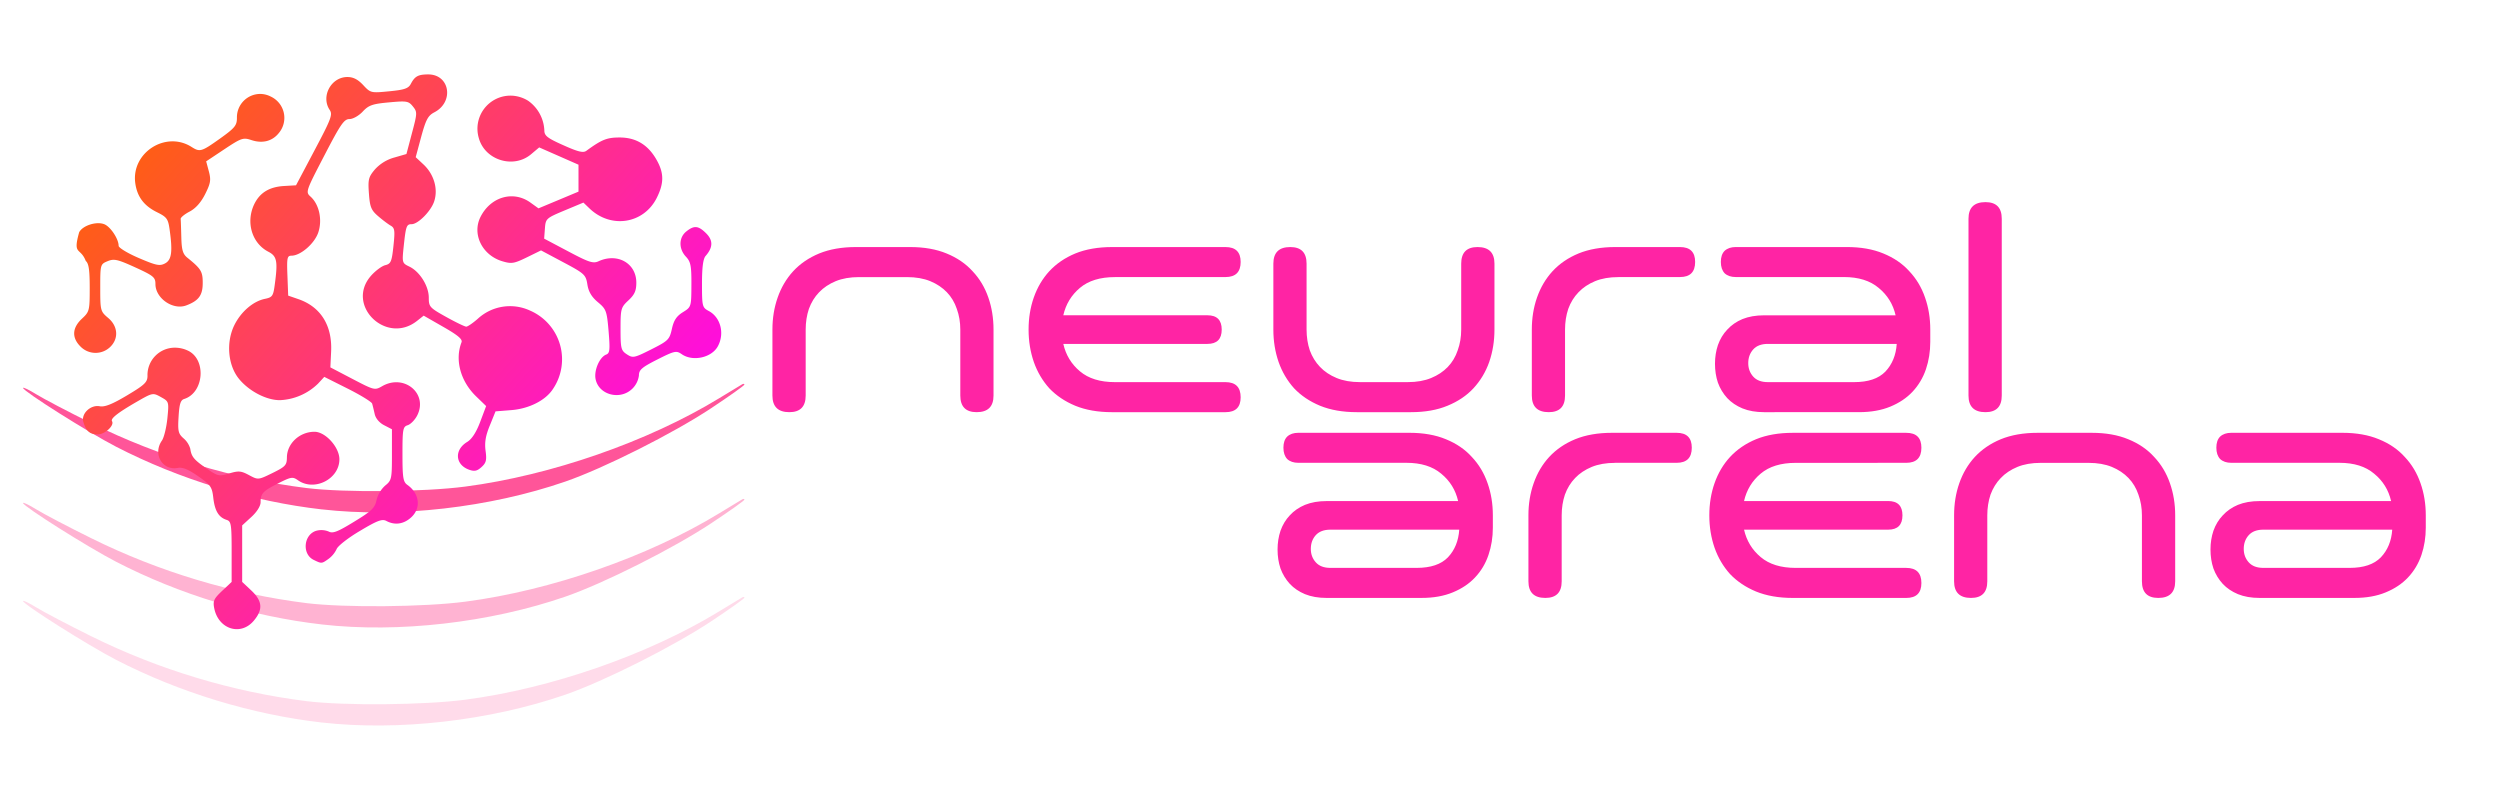 <?xml version="1.0" encoding="UTF-8" standalone="no"?>
<svg
   width="200"
   height="64"
   viewBox="0 0 52.917 16.933"
   xml:space="preserve"
   version="1.1"
   id="svg29337"
   sodipodi:docname="neuralarena-logo.svg"
   inkscape:version="1.2.2 (732a01da63, 2022-12-09)"
   xmlns:inkscape="http://www.inkscape.org/namespaces/inkscape"
   xmlns:sodipodi="http://sodipodi.sourceforge.net/DTD/sodipodi-0.dtd"
   xmlns:xlink="http://www.w3.org/1999/xlink"
   xmlns="http://www.w3.org/2000/svg"
   xmlns:svg="http://www.w3.org/2000/svg"><sodipodi:namedview
     id="namedview29339"
     pagecolor="#ffffff"
     bordercolor="#000000"
     borderopacity="0.25"
     inkscape:showpageshadow="2"
     inkscape:pageopacity="0.0"
     inkscape:pagecheckerboard="0"
     inkscape:deskcolor="#d1d1d1"
     showgrid="false"
     inkscape:zoom="8.8176216"
     inkscape:cx="46.724618"
     inkscape:cy="33.455734"
     inkscape:window-width="2560"
     inkscape:window-height="1017"
     inkscape:window-x="-8"
     inkscape:window-y="-8"
     inkscape:window-maximized="1"
     inkscape:current-layer="svg29337" /><defs
     id="defs29329"><linearGradient
       id="a"><stop
         style="stop-color:#f60;stop-opacity:1"
         offset="0"
         id="stop29323" /><stop
         style="stop-color:#f0f;stop-opacity:1"
         offset="1"
         id="stop29325" /></linearGradient><linearGradient
       xlink:href="#a"
       id="b"
       x1="9.911"
       y1="27.725"
       x2="19.257"
       y2="36.005"
       gradientUnits="userSpaceOnUse"
       gradientTransform="matrix(1.214,0,0,1.214,-9.704,-28.448)" /></defs><g
     style="font-weight:500;font-size:6.175px;font-family:SpaceColonyW03-Medium;-inkscape-font-specification:'SpaceColonyW03-Medium, Medium';direction:rtl;fill:#ff24a4;fill-opacity:1;stroke-width:.37;stroke-linecap:round;stroke-linejoin:round;stop-color:#000"
     id="g29335"><path
       d="M55.385 37.442q-.26 0-.457-.08-.192-.08-.321-.217-.13-.142-.198-.327-.062-.185-.062-.401 0-.21.062-.396.068-.191.198-.327.13-.142.32-.222.198-.08.458-.08h2.785q-.08-.352-.359-.58-.271-.23-.734-.23h-2.291q-.148 0-.235-.08-.08-.086-.08-.24 0-.155.08-.235.087-.08.235-.08h2.352q.445 0 .772.136.334.135.55.376.222.235.333.556.111.315.111.68v.259q0 .308-.092.58-.093.272-.284.475-.186.198-.47.315-.284.118-.66.118zm1.908-.636q.444 0 .66-.223.217-.228.241-.586h-2.729q-.204 0-.309.117-.105.117-.105.29 0 .167.105.284.105.118.309.118zm-8.373-1.112q0-.364.11-.679.112-.321.328-.556.222-.24.55-.376.333-.136.778-.136h1.148q.445 0 .772.136.333.135.55.376.222.235.333.556.111.315.111.68v1.395q0 .352-.358.352-.346 0-.346-.352v-1.396q0-.234-.074-.438-.068-.204-.21-.352t-.352-.235q-.21-.086-.494-.086h-1.013q-.284 0-.493.086-.21.087-.352.235t-.217.352q-.068.204-.068.438v1.396q0 .352-.345.352-.358 0-.358-.352zm-3.353-1.111q-.47 0-.741.228-.272.229-.352.58h3.05q.303 0 .303.303t-.303.303h-3.05q.08.352.352.58.271.229.74.229h2.34q.322 0 .322.32 0 .316-.321.316h-2.402q-.445 0-.778-.136-.327-.136-.55-.37-.216-.241-.327-.556-.111-.321-.111-.686 0-.364.11-.679.112-.321.328-.556.223-.24.55-.376.333-.136.778-.136h2.402q.321 0 .321.315 0 .32-.321.32zm-3.823 0q-.284 0-.494.086-.21.087-.352.235t-.216.352q-.068.204-.068.438v1.396q0 .352-.346.352-.358 0-.358-.352v-1.396q0-.364.111-.679.112-.321.328-.556.222-.24.55-.376.333-.136.777-.136h1.371q.321 0 .321.315 0 .32-.32.32h-1.304zm-6.107 2.859q-.26 0-.457-.08-.191-.08-.32-.217-.13-.142-.198-.327-.062-.185-.062-.401 0-.21.062-.396.068-.191.197-.327.13-.142.321-.222.198-.08.457-.08h2.785q-.08-.352-.358-.58-.272-.23-.735-.23h-2.29q-.149 0-.235-.08-.08-.086-.08-.24 0-.155.08-.235.086-.08.234-.08h2.353q.445 0 .772.136.333.135.55.376.222.235.333.556.111.315.111.68v.259q0 .308-.093.58-.092.272-.284.475-.185.198-.469.315-.284.118-.66.118zm1.908-.636q.445 0 .661-.223.216-.228.24-.586h-2.728q-.204 0-.31.117-.104.117-.104.29 0 .167.105.284.105.118.309.118zm12.384-3.648q0 .352-.345.352-.359 0-.359-.352v-3.742q0-.352.359-.352.345 0 .345.352zm-5.032.352q-.26 0-.457-.08-.192-.08-.321-.217-.13-.142-.198-.327-.062-.185-.062-.401 0-.21.062-.395.068-.192.198-.328.13-.142.32-.222.198-.08.458-.08h2.785q-.08-.352-.358-.58-.272-.23-.735-.23h-2.291q-.148 0-.235-.08-.08-.086-.08-.24 0-.155.08-.235.087-.08.235-.08h2.352q.445 0 .772.136.334.136.55.376.222.235.333.556.111.315.111.68v.259q0 .308-.092.58-.093.272-.284.476-.185.197-.47.315-.284.117-.66.117zm1.908-.636q.444 0 .66-.222.217-.229.241-.587h-2.729q-.204 0-.309.117-.105.118-.105.29 0 .167.105.285.105.117.309.117zm-4.99-2.223q-.284 0-.494.086-.21.087-.351.235-.143.148-.217.352-.068.204-.068.438v1.396q0 .352-.345.352-.358 0-.358-.352v-1.396q0-.364.11-.679.112-.32.328-.556.222-.24.55-.376.333-.136.778-.136h1.37q.321 0 .321.315 0 .32-.32.32h-1.304zm-2.624 1.111q0 .365-.111.686-.111.315-.333.556-.217.234-.55.37-.327.136-.772.136h-1.148q-.445 0-.778-.136-.328-.136-.55-.37-.216-.241-.327-.556-.111-.321-.111-.686v-1.395q0-.352.358-.352.345 0 .345.352v1.395q0 .235.068.439.075.204.217.352.142.148.351.234.21.087.494.087h1.013q.284 0 .494-.087.21-.086.352-.234.142-.148.21-.352.074-.204.074-.439v-1.395q0-.352.346-.352.358 0 .358.352zm-8.033-1.111q-.47 0-.741.228-.272.229-.352.58h3.05q.303 0 .303.303t-.303.303h-3.05q.08.352.352.58.271.229.74.229h2.34q.322 0 .322.321 0 .315-.321.315h-2.402q-.445 0-.778-.136-.327-.136-.55-.37-.216-.241-.327-.556-.111-.321-.111-.686 0-.364.11-.679.112-.32.328-.556.223-.24.55-.376.333-.136.778-.136h2.402q.321 0 .321.315 0 .32-.321.32zm-7.25 1.111q0-.364.111-.679.112-.32.328-.556.222-.24.55-.376.333-.136.777-.136h1.149q.444 0 .772.136.333.136.55.376.222.235.333.556.11.315.11.68v1.395q0 .352-.357.352-.346 0-.346-.352v-1.396q0-.234-.074-.438-.068-.204-.21-.352t-.352-.235q-.21-.086-.494-.086h-1.013q-.284 0-.494.086-.21.087-.352.235t-.216.352q-.068.204-.068.438v1.396q0 .352-.346.352-.358 0-.358-.352z"
       style="fill:#ff24a4;fill-opacity:1"
       transform="translate(-7.558 -24.786)"
       aria-label="arena"
       id="path29333" /></g><g
     id="g30838"
     transform="translate(0,-1.02)"><g
       id="g29365"><path
         style="font-variation-settings:normal;vector-effect:none;fill:#ff5599;fill-opacity:0.444;stroke-width:0.065;stroke-linecap:butt;stroke-linejoin:miter;stroke-miterlimit:4;stroke-dasharray:none;stroke-dashoffset:0;stroke-opacity:1;-inkscape-stroke:none;stop-color:#000000"
         d="M 6.818,14.238 C 5.329,14.068 3.796,13.602 2.455,12.909 1.864,12.604 0.488,11.735 0.488,11.667 c 0,-0.021 0.125,0.039 0.277,0.133 0.153,0.095 0.681,0.372 1.175,0.616 1.421,0.704 2.996,1.177 4.549,1.37 0.802,0.099 2.488,0.084 3.361,-0.031 1.814,-0.238 3.863,-0.95 5.37,-1.868 0.242,-0.147 0.461,-0.28 0.488,-0.296 0.027,-0.016 0.049,-0.013 0.049,0.005 0,0.019 -0.316,0.243 -0.702,0.499 -0.805,0.534 -2.271,1.271 -3.089,1.554 -1.596,0.551 -3.536,0.773 -5.15,0.589 z"
         id="path11998-0" /><path
         style="fill:#ff5599;fill-opacity:0.209;stroke-width:0.065"
         d="M 6.818,16.314 C 5.329,16.144 3.796,15.677 2.455,14.985 1.864,14.68 0.488,13.81 0.488,13.742 c 0,-0.021 0.125,0.039 0.277,0.133 0.153,0.095 0.681,0.372 1.175,0.616 1.421,0.704 2.996,1.177 4.549,1.37 0.802,0.099 2.488,0.084 3.361,-0.031 1.814,-0.238 3.863,-0.95 5.37,-1.868 0.242,-0.147 0.461,-0.28 0.488,-0.296 0.027,-0.016 0.049,-0.013 0.049,0.005 0,0.019 -0.316,0.243 -0.702,0.499 -0.805,0.534 -2.271,1.271 -3.089,1.554 -1.596,0.551 -3.536,0.773 -5.15,0.589 z"
         id="path11998-0-1" /><path
         style="fill:#ff5599;stroke-width:0.065"
         d="M 6.818,11.803 C 5.329,11.633 3.796,11.166 2.455,10.474 1.864,10.169 0.488,9.3 0.488,9.231 c 0,-0.021 0.125,0.039 0.277,0.133 0.153,0.095 0.681,0.372 1.175,0.616 1.421,0.704 2.996,1.177 4.549,1.37 0.802,0.099 2.488,0.084 3.361,-0.031 1.814,-0.238 3.863,-0.95 5.37,-1.868 0.242,-0.147 0.461,-0.28 0.488,-0.296 0.027,-0.016 0.049,-0.013 0.049,0.005 0,0.019 -0.316,0.243 -0.702,0.499 -0.805,0.534 -2.271,1.271 -3.089,1.554 -1.596,0.551 -3.536,0.773 -5.15,0.589 z"
         id="path11998" /></g><path
       style="fill:url(#b);fill-opacity:1;stroke-width:0.056"
       d="M 9.06,4.712 C 8.85,4.713 8.78,4.752 8.696,4.912 8.645,5.009 8.562,5.038 8.24,5.069 7.852,5.107 7.845,5.106 7.687,4.937 7.575,4.817 7.477,4.767 7.353,4.767 7.008,4.767 6.787,5.179 6.979,5.464 7.045,5.562 7.01,5.654 6.659,6.316 L 6.266,7.059 6.01,7.074 C 5.698,7.093 5.498,7.217 5.38,7.462 5.2,7.843 5.332,8.285 5.68,8.465 5.864,8.56 5.884,8.667 5.814,9.175 5.784,9.402 5.762,9.431 5.61,9.462 5.358,9.512 5.097,9.738 4.957,10.026 c -0.174,0.361 -0.132,0.842 0.099,1.127 0.212,0.262 0.583,0.456 0.87,0.454 a 1.23,1.23 0 0 0 0.806,-0.35 l 0.132,-0.143 0.496,0.249 c 0.273,0.137 0.505,0.28 0.517,0.317 0.011,0.037 0.035,0.136 0.054,0.22 0.02,0.092 0.098,0.185 0.199,0.237 l 0.166,0.086 v 0.539 c 0,0.512 -0.007,0.544 -0.143,0.653 A 0.611,0.611 0 0 0 7.97,13.722 c -0.034,0.165 -0.1,0.23 -0.473,0.457 -0.35,0.215 -0.453,0.255 -0.539,0.209 a 0.408,0.408 0 0 0 -0.25,-0.02 c -0.28,0.07 -0.325,0.496 -0.068,0.62 0.169,0.082 0.167,0.082 0.312,-0.02 a 0.55,0.55 0 0 0 0.173,-0.209 c 0.025,-0.066 0.248,-0.24 0.496,-0.386 0.368,-0.22 0.469,-0.257 0.558,-0.209 0.179,0.096 0.37,0.067 0.526,-0.078 0.213,-0.197 0.176,-0.503 -0.084,-0.687 -0.088,-0.063 -0.102,-0.152 -0.102,-0.65 0,-0.529 0.009,-0.58 0.111,-0.612 0.062,-0.02 0.151,-0.111 0.199,-0.203 0.239,-0.462 -0.271,-0.892 -0.74,-0.623 -0.156,0.09 -0.168,0.087 -0.627,-0.153 L 6.993,10.913 7.009,10.573 C 7.034,10.023 6.786,9.63 6.314,9.468 L 6.1,9.394 6.084,8.972 C 6.069,8.595 6.079,8.549 6.168,8.549 6.363,8.549 6.66,8.291 6.738,8.054 6.826,7.787 6.756,7.464 6.575,7.3 6.466,7.201 6.469,7.191 6.865,6.429 7.209,5.765 7.283,5.657 7.397,5.657 7.471,5.657 7.595,5.587 7.677,5.499 7.804,5.364 7.882,5.336 8.232,5.304 8.609,5.269 8.647,5.275 8.739,5.389 8.834,5.507 8.834,5.528 8.72,5.954 L 8.603,6.397 8.343,6.472 A 0.862,0.862 0 0 0 7.934,6.725 C 7.8,6.885 7.787,6.937 7.809,7.234 7.829,7.517 7.857,7.585 8,7.709 8.092,7.789 8.213,7.88 8.268,7.912 8.356,7.962 8.363,8.016 8.328,8.343 8.293,8.676 8.274,8.72 8.154,8.75 8.081,8.768 7.945,8.87 7.853,8.974 c -0.545,0.62 0.318,1.47 0.972,0.957 l 0.143,-0.113 0.417,0.239 c 0.308,0.176 0.409,0.261 0.384,0.325 -0.144,0.37 -0.024,0.819 0.304,1.14 l 0.217,0.21 -0.126,0.335 c -0.083,0.22 -0.176,0.364 -0.275,0.424 -0.278,0.168 -0.256,0.482 0.04,0.588 0.114,0.04 0.17,0.029 0.263,-0.056 0.099,-0.089 0.113,-0.148 0.086,-0.345 -0.023,-0.174 0,-0.317 0.09,-0.535 l 0.121,-0.299 0.34,-0.027 c 0.371,-0.03 0.718,-0.206 0.873,-0.443 A 1.123,1.123 0 0 0 11.222,9.712 1.007,1.007 0 0 0 10.11,9.887 C 10.007,9.977 9.899,10.051 9.869,10.051 9.839,10.051 9.648,9.959 9.445,9.846 9.095,9.651 9.076,9.631 9.076,9.437 9.076,9.191 8.885,8.885 8.665,8.78 8.51,8.705 8.508,8.701 8.547,8.335 8.591,7.921 8.606,7.882 8.713,7.882 8.849,7.882 9.123,7.605 9.19,7.4 9.277,7.138 9.187,6.826 8.963,6.617 L 8.799,6.464 8.916,6.03 C 9.015,5.668 9.06,5.584 9.192,5.515 9.618,5.295 9.522,4.71 9.062,4.712 Z M 5.51,5.125 A 0.495,0.495 0 0 0 5.015,5.632 C 5.015,5.792 4.972,5.845 4.657,6.07 4.263,6.35 4.232,6.36 4.053,6.246 3.506,5.9 2.777,6.369 2.863,7.011 2.902,7.3 3.047,7.494 3.328,7.631 3.53,7.731 3.558,7.77 3.589,7.987 3.657,8.465 3.634,8.637 3.494,8.712 3.381,8.772 3.308,8.757 2.937,8.598 2.703,8.498 2.511,8.381 2.511,8.34 2.511,8.193 2.337,7.932 2.205,7.882 2.038,7.818 1.752,7.91 1.676,8.052 c -0.14,0.499 0.023,0.308 0.14,0.609 0.063,0.052 0.083,0.192 0.083,0.568 0,0.483 -0.005,0.505 -0.166,0.655 -0.206,0.193 -0.217,0.4 -0.03,0.587 a 0.446,0.446 0 0 0 0.624,0.015 C 2.517,10.308 2.5,10.043 2.289,9.866 2.126,9.728 2.122,9.712 2.122,9.227 2.122,8.735 2.124,8.729 2.278,8.665 2.414,8.609 2.486,8.625 2.862,8.796 3.249,8.973 3.29,9.006 3.29,9.149 3.29,9.451 3.662,9.708 3.944,9.601 4.208,9.501 4.291,9.386 4.291,9.125 4.291,8.884 4.257,8.827 3.966,8.592 3.87,8.514 3.845,8.429 3.838,8.161 3.833,7.977 3.828,7.801 3.824,7.771 3.821,7.741 3.906,7.671 4.014,7.615 4.142,7.547 4.254,7.422 4.343,7.245 4.458,7.015 4.469,6.947 4.421,6.765 L 4.364,6.552 4.749,6.296 C 5.108,6.058 5.146,6.044 5.319,6.101 5.557,6.181 5.766,6.126 5.905,5.949 A 0.498,0.498 0 0 0 5.732,5.181 0.496,0.496 0 0 0 5.51,5.125 Z m 5.299,0.036 A 0.7,0.7 0 0 0 10.135,6.06 c 0.129,0.468 0.734,0.655 1.106,0.342 l 0.172,-0.145 0.416,0.183 0.416,0.183 v 0.57 L 11.822,7.37 11.398,7.547 11.224,7.422 c -0.364,-0.259 -0.842,-0.118 -1.055,0.31 -0.181,0.365 0.039,0.808 0.464,0.935 0.194,0.058 0.246,0.05 0.517,-0.082 l 0.302,-0.148 0.473,0.252 c 0.449,0.239 0.475,0.263 0.508,0.47 0.024,0.153 0.09,0.263 0.222,0.374 0.177,0.148 0.19,0.183 0.227,0.616 0.033,0.393 0.026,0.464 -0.051,0.493 -0.142,0.055 -0.264,0.341 -0.223,0.526 0.073,0.334 0.526,0.446 0.78,0.193 a 0.476,0.476 0 0 0 0.136,-0.278 c 0,-0.118 0.062,-0.171 0.392,-0.338 0.363,-0.183 0.4,-0.19 0.513,-0.112 0.234,0.164 0.636,0.076 0.767,-0.169 0.145,-0.271 0.057,-0.61 -0.193,-0.744 -0.138,-0.074 -0.144,-0.096 -0.144,-0.578 0,-0.346 0.024,-0.528 0.077,-0.588 0.157,-0.179 0.16,-0.329 0.013,-0.476 -0.166,-0.167 -0.257,-0.175 -0.424,-0.04 -0.159,0.129 -0.161,0.367 -0.006,0.532 0.101,0.108 0.118,0.191 0.116,0.595 -0.002,0.467 -0.003,0.47 -0.18,0.58 -0.135,0.084 -0.193,0.172 -0.233,0.353 -0.05,0.227 -0.077,0.253 -0.436,0.434 -0.362,0.182 -0.39,0.188 -0.517,0.105 -0.123,-0.08 -0.134,-0.124 -0.134,-0.537 0,-0.427 0.008,-0.457 0.167,-0.605 0.131,-0.123 0.167,-0.203 0.167,-0.376 0,-0.409 -0.398,-0.635 -0.797,-0.453 -0.117,0.054 -0.203,0.026 -0.644,-0.208 l -0.51,-0.27 0.016,-0.214 c 0.016,-0.21 0.025,-0.218 0.415,-0.382 l 0.4,-0.167 0.129,0.124 C 12.932,7.984 13.623,7.876 13.9,7.328 14.057,7.015 14.057,6.801 13.898,6.521 13.718,6.201 13.46,6.046 13.113,6.047 12.846,6.047 12.735,6.092 12.411,6.329 12.346,6.377 12.236,6.351 11.925,6.211 11.587,6.061 11.522,6.01 11.522,5.898 A 0.81,0.81 0 0 0 11.178,5.269 0.716,0.716 0 0 0 10.808,5.161 Z m -7.107,5.335 a 0.579,0.579 0 0 0 -0.58,0.594 c 0,0.137 -0.056,0.191 -0.433,0.416 -0.315,0.188 -0.473,0.25 -0.578,0.23 -0.195,-0.037 -0.4,0.16 -0.346,0.334 0.06,0.195 0.137,0.262 0.305,0.262 0.151,0 0.357,-0.191 0.301,-0.28 -0.034,-0.056 0.118,-0.176 0.515,-0.406 0.344,-0.198 0.349,-0.2 0.52,-0.105 0.17,0.095 0.172,0.097 0.137,0.45 -0.02,0.196 -0.072,0.409 -0.116,0.472 -0.198,0.283 0.01,0.64 0.337,0.578 0.1,-0.02 0.224,0.032 0.431,0.176 0.265,0.185 0.294,0.226 0.32,0.46 0.033,0.276 0.114,0.41 0.282,0.464 0.096,0.03 0.106,0.093 0.106,0.673 v 0.64 l -0.202,0.19 c -0.175,0.166 -0.197,0.214 -0.166,0.37 0.09,0.443 0.56,0.59 0.836,0.262 0.2,-0.237 0.185,-0.416 -0.05,-0.639 L 5.126,15.454 V 14.258 L 5.32,14.08 c 0.117,-0.106 0.195,-0.231 0.196,-0.31 0,-0.189 0.047,-0.238 0.376,-0.404 0.271,-0.137 0.304,-0.142 0.416,-0.063 0.346,0.243 0.876,-0.026 0.876,-0.444 0,-0.256 -0.295,-0.583 -0.527,-0.583 -0.315,0 -0.582,0.248 -0.584,0.543 -0.002,0.164 -0.031,0.195 -0.305,0.33 C 5.465,13.297 5.465,13.297 5.272,13.194 5.103,13.103 5.05,13.098 4.852,13.158 4.636,13.223 4.612,13.218 4.377,13.056 4.107,12.87 4.052,12.805 4.028,12.637 A 0.459,0.459 0 0 0 3.885,12.415 C 3.774,12.317 3.761,12.263 3.78,11.958 3.796,11.689 3.822,11.606 3.898,11.582 4.322,11.448 4.373,10.738 3.972,10.556 a 0.646,0.646 0 0 0 -0.27,-0.06 z"
       transform="translate(0,-2.117)"
       id="path29331" /></g></svg>
